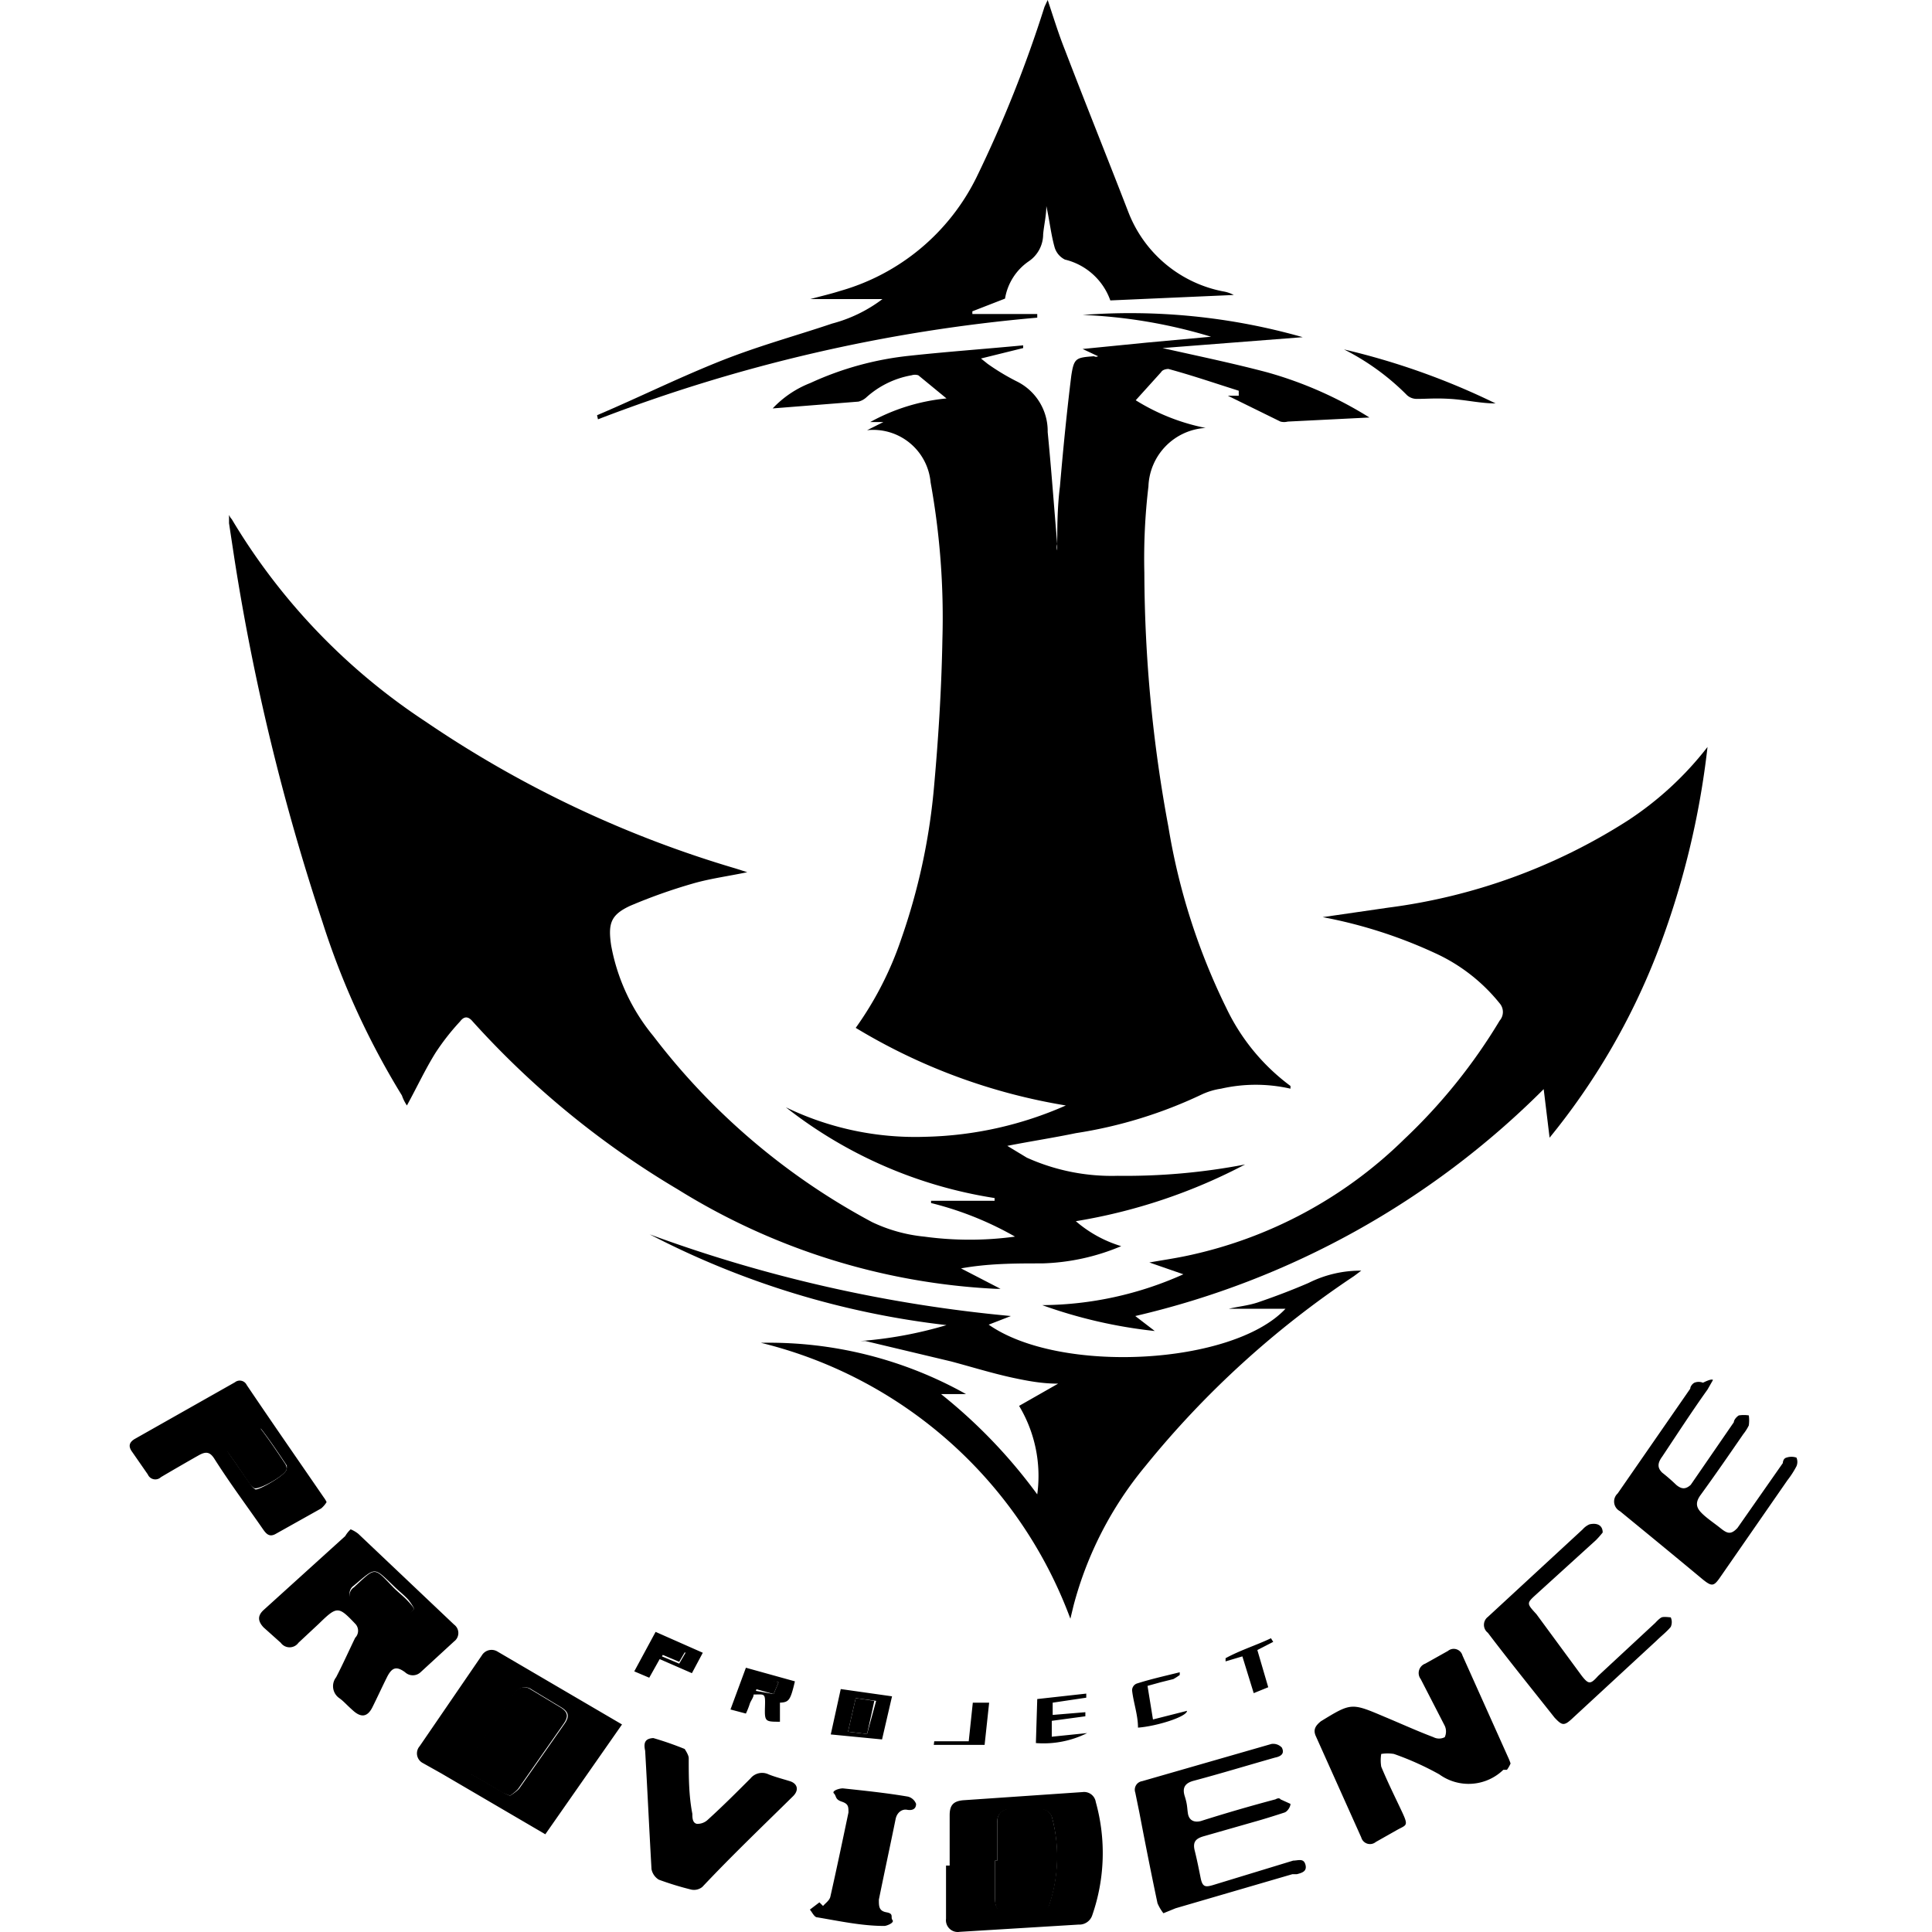 <?xml version="1.0" standalone="no"?><!DOCTYPE svg PUBLIC "-//W3C//DTD SVG 1.1//EN" "http://www.w3.org/Graphics/SVG/1.1/DTD/svg11.dtd"><svg t="1651276052436" class="icon" viewBox="0 0 1024 1024" version="1.1" xmlns="http://www.w3.org/2000/svg" p-id="8325" xmlns:xlink="http://www.w3.org/1999/xlink" width="200" height="200"><defs><style type="text/css">@font-face { font-family: feedback-iconfont; src: url("//at.alicdn.com/t/font_1031158_u69w8yhxdu.woff2?t=1630033759944") format("woff2"), url("//at.alicdn.com/t/font_1031158_u69w8yhxdu.woff?t=1630033759944") format("woff"), url("//at.alicdn.com/t/font_1031158_u69w8yhxdu.ttf?t=1630033759944") format("truetype"); }
</style></defs><path d="M725.827 221.284l-43.295 2.165a7.697 7.697 0 0 1-3.848 0l-27.901-13.71h5.773v-2.646c-12.267-3.848-24.053-7.937-37.281-11.545 0 0-2.886 0-3.848 1.684l-13.469 14.913a110.401 110.401 0 0 0 37.041 14.672 32.23 32.23 0 0 0-30.306 31.028 323.026 323.026 0 0 0-2.165 45.7 745.629 745.629 0 0 0 12.748 134.694 342.749 342.749 0 0 0 30.787 96.21 110.401 110.401 0 0 0 33.914 41.13v1.443a82.741 82.741 0 0 0-36.8 0 36.8 36.8 0 0 0-10.343 3.127 240.526 240.526 0 0 1-66.626 20.445c-11.545 2.405-24.053 4.329-36.319 6.735l10.343 6.254a109.439 109.439 0 0 0 48.105 9.621 334.812 334.812 0 0 0 67.588-6.013 294.644 294.644 0 0 1-89.716 30.066 65.904 65.904 0 0 0 24.053 13.229 115.452 115.452 0 0 1-41.851 9.14c-14.191 0-28.382 0-43.054 2.646l20.926 10.824h-2.646a351.648 351.648 0 0 1-168.368-52.675 466.139 466.139 0 0 1-108.718-88.994c-2.405-2.886-4.57-2.886-6.735 0a123.39 123.39 0 0 0-12.988 16.596c-5.532 8.899-9.862 18.28-15.153 27.901a21.888 21.888 0 0 1-2.646-5.292 417.793 417.793 0 0 1-42.092-91.881 1194.69 1194.69 0 0 1-46.662-192.42l-2.886-19.002v-3.608c0-1.684 0 0 1.443 1.443a331.685 331.685 0 0 0 102.704 107.274 586.882 586.882 0 0 0 164.519 77.93l6.013 1.924c-10.343 2.165-19.723 3.367-28.863 6.013a288.631 288.631 0 0 0-33.193 11.786c-10.343 4.811-11.786 9.38-10.102 20.926a104.869 104.869 0 0 0 22.369 48.105 357.661 357.661 0 0 0 115.933 98.615 82.981 82.981 0 0 0 27.66 7.697 177.989 177.989 0 0 0 48.105 0 173.9 173.9 0 0 0-44.497-17.799v-1.203h33.674v-1.443a238.361 238.361 0 0 1-110.642-48.105 157.544 157.544 0 0 0 74.082 15.634 194.345 194.345 0 0 0 74.322-16.596A312.683 312.683 0 0 1 453.552 544.79a179.673 179.673 0 0 0 24.053-46.902 331.925 331.925 0 0 0 17.318-79.373c2.405-26.458 4.089-52.916 4.57-79.614a401.918 401.918 0 0 0-6.254-83.222 30.547 30.547 0 0 0-33.674-27.66l8.659-4.329h-6.975A104.148 104.148 0 0 1 501.657 211.181l-14.913-12.267a6.013 6.013 0 0 0-3.608 0 48.105 48.105 0 0 0-24.053 11.786 9.621 9.621 0 0 1-4.089 2.165L409.536 216.473a54.599 54.599 0 0 1 19.964-13.469 166.925 166.925 0 0 1 52.435-14.432c19.964-2.165 40.168-3.608 60.372-5.532v1.443l-22.369 5.532 3.608 2.886a120.263 120.263 0 0 0 15.153 9.14 29.344 29.344 0 0 1 16.596 26.939c1.924 19.723 3.367 39.446 5.051 59.41a6.013 6.013 0 0 0 0 3.367c0-11.305 0-22.609 1.443-33.914 1.684-19.723 3.608-39.206 6.013-58.688 1.443-9.38 2.405-9.621 12.026-10.343a2.165 2.165 0 0 0 2.165 0L573.815 184.964l33.914-3.367 34.155-3.127A271.553 271.553 0 0 0 573.815 166.925a334.09 334.09 0 0 1 116.655 11.786l-74.322 5.773c18.28 4.089 36.8 7.937 55.08 12.748a207.333 207.333 0 0 1 54.599 24.053z" p-id="8326"></path><path d="M627.212 675.396l-18.039-6.254c6.735-1.203 13.469-2.165 20.204-3.608a233.069 233.069 0 0 0 114.971-61.815 295.365 295.365 0 0 0 50.51-62.777 6.975 6.975 0 0 0 0-9.14A93.805 93.805 0 0 0 760.463 505.104a252.311 252.311 0 0 0-59.41-19.002l34.876-5.051A308.594 308.594 0 0 0 862.446 435.111a173.659 173.659 0 0 0 42.573-39.206A442.086 442.086 0 0 1 878.32 505.104a360.788 360.788 0 0 1-57.005 97.894L818.189 577.261a449.783 449.783 0 0 1-216.473 120.263l10.343 7.937a256.4 256.4 0 0 1-59.65-13.71 185.205 185.205 0 0 0 74.803-16.356z" p-id="8327"></path><path d="M681.33 693.676h-30.066c5.051-1.203 10.343-1.684 15.394-3.367 9.14-3.127 18.039-6.494 26.939-10.343a61.334 61.334 0 0 1 27.901-6.494l-3.848 2.886a495.723 495.723 0 0 0-110.642 100.78 192.42 192.42 0 0 0-38.003 73.841l-1.684 6.975a234.272 234.272 0 0 0-164.038-146.24 213.587 213.587 0 0 1 108.718 27.179h-13.229A277.085 277.085 0 0 1 549.763 792.051a72.158 72.158 0 0 0-9.621-46.902l20.685-11.786c-8.659 0-16.115-1.443-24.053-3.127-11.064-2.405-21.888-5.773-32.711-8.659l-45.459-10.824h-2.405A216.473 216.473 0 0 0 501.657 702.335a452.669 452.669 0 0 1-157.304-48.105 755.972 755.972 0 0 0 191.458 43.295l-11.786 4.57c37.763 26.458 129.403 21.407 157.304-8.418zM316.453 220.081c20.926-8.899 40.889-18.761 62.777-27.66s41.13-13.95 61.815-20.926a76.247 76.247 0 0 0 26.698-12.988H429.5c5.292-1.443 10.583-2.646 15.875-4.329a115.693 115.693 0 0 0 72.158-60.131 664.572 664.572 0 0 0 36.079-90.438l1.684-3.608c3.127 9.38 5.773 18.039 9.14 26.458 11.064 28.863 22.609 57.486 33.674 86.108a67.588 67.588 0 0 0 50.029 41.851 18.039 18.039 0 0 1 5.773 1.924l-65.423 2.886a33.914 33.914 0 0 0-24.053-21.647 10.583 10.583 0 0 1-5.532-6.735c-1.924-6.975-2.646-14.191-4.329-21.647 0 5.051-1.203 9.862-1.684 14.913a17.318 17.318 0 0 1-7.697 14.432 29.825 29.825 0 0 0-12.507 19.723l-17.318 6.735v1.443H549.763V168.368a853.866 853.866 0 0 0-232.829 53.878zM800.631 934.682a16.837 16.837 0 0 1-1.924 3.367h-1.924a26.458 26.458 0 0 1-33.914 2.405 153.936 153.936 0 0 0-24.053-10.824 20.926 20.926 0 0 0-6.735 0 20.926 20.926 0 0 0 0 6.735c3.367 8.178 7.456 16.356 11.064 24.053s2.165 6.735-2.886 9.621l-11.064 6.254a4.811 4.811 0 0 1-7.697-2.405l-24.053-53.637c-1.684-3.608 0-5.773 2.646-7.937 16.115-9.862 16.115-9.862 33.674-2.405 8.659 3.608 17.077 7.456 25.977 10.824a6.494 6.494 0 0 0 6.013 0 7.216 7.216 0 0 0 0-6.013L753.007 889.945a5.292 5.292 0 0 1 2.405-8.178l12.026-6.735a4.811 4.811 0 0 1 7.697 2.405l24.053 53.637a30.547 30.547 0 0 1 1.443 3.608zM329.682 913.997l-40.649 58.207-55.08-32.23-9.862-5.532a5.773 5.773 0 0 1-1.684-8.899l32.952-48.105a6.013 6.013 0 0 1 8.178-2.165z m-59.41 37.763a24.053 24.053 0 0 0 4.811-3.608l24.053-34.395c2.886-4.089 2.405-6.494-2.165-9.14l-15.153-9.14a6.013 6.013 0 0 0-8.659 1.684l-24.053 35.117a5.292 5.292 0 0 0 1.924 8.659l16.115 9.38zM185.847 810.571a16.596 16.596 0 0 1 4.089 2.405l50.751 48.105a5.532 5.532 0 0 1 0 8.899l-17.799 16.356a6.013 6.013 0 0 1-8.178 0c-4.57-3.367-6.975-2.646-9.621 2.646s-5.051 10.583-7.697 15.875-6.013 5.532-10.102 1.924-4.811-4.811-7.456-6.735a7.697 7.697 0 0 1-1.684-11.064c3.608-6.975 6.735-13.95 10.102-20.926a5.292 5.292 0 0 0 0-7.456c-8.899-9.38-9.621-9.38-19.242 0l-10.824 10.102a5.773 5.773 0 0 1-9.38 0l-9.14-8.178c-2.886-3.127-3.367-6.013 0-9.14l43.295-39.206a16.115 16.115 0 0 1 2.886-3.608z m33.674 42.092a27.901 27.901 0 0 0-3.127-4.811c-2.405-2.646-5.292-4.811-7.937-7.456-10.583-10.102-9.14-9.862-20.926 0a5.051 5.051 0 0 0 0 8.418l8.899 8.418c9.14 8.418 9.14 8.418 18.28 0a56.764 56.764 0 0 0 4.811-4.57zM503.341 988.801V962.102c0-5.292 1.924-7.456 7.216-7.937l63.258-4.329a6.254 6.254 0 0 1 6.975 5.292 100.54 100.54 0 0 1-1.924 60.131 7.216 7.216 0 0 1-7.216 4.811l-63.018 3.848a6.254 6.254 0 0 1-7.216-6.975v-28.141z m25.255-2.646h-1.203v20.204c0 4.811 2.165 7.456 6.494 7.456a128.441 128.441 0 0 0 16.596 0 7.456 7.456 0 0 0 5.532-4.089 80.817 80.817 0 0 0 1.684-45.94 6.254 6.254 0 0 0-6.494-4.811h-16.356a6.254 6.254 0 0 0-6.254 6.735zM346.278 921.213a170.773 170.773 0 0 1 16.596 5.773s2.165 3.127 2.165 4.811c0 9.862 0 19.723 1.924 29.585 0 1.924 0 4.811 2.405 5.292a7.937 7.937 0 0 0 5.773-2.165c7.697-6.975 15.153-14.432 22.609-21.888a7.937 7.937 0 0 1 9.621-2.165c3.608 1.443 7.456 2.405 11.305 3.608s5.051 4.57 1.684 7.937c-16.115 15.875-32.471 31.509-48.105 48.105a6.975 6.975 0 0 1-5.773 1.443 158.506 158.506 0 0 1-17.318-5.292 8.418 8.418 0 0 1-3.848-5.532c-1.203-20.926-2.165-41.851-3.367-62.777-0.962-4.329 0-6.494 4.329-6.735zM173.1 796.14a13.229 13.229 0 0 1-2.886 3.367l-24.053 13.469c-3.367 1.924-5.051 0-6.735-2.405-8.659-12.507-17.318-24.053-25.736-37.281-2.405-3.848-4.57-4.089-8.418-1.924s-13.469 7.697-19.964 11.545a4.329 4.329 0 0 1-6.975-1.443L70.155 769.682c-2.165-2.886-1.924-5.051 1.203-6.975l53.156-30.066a4.089 4.089 0 0 1 6.254 1.443c13.469 19.964 27.179 39.687 40.889 59.65a12.748 12.748 0 0 1 1.443 2.405z m-21.166-17.558a4.811 4.811 0 0 0 0-1.924c-4.329-6.494-8.659-12.988-13.469-19.242a5.773 5.773 0 0 0-5.292 0 80.817 80.817 0 0 0-10.102 5.292c-3.848 1.924-4.089 4.329-1.684 7.697s7.697 11.064 11.545 16.596a7.697 7.697 0 0 0 2.405 2.405c1.443 0.722 16.596-7.697 16.596-10.824zM907.905 731.438l-2.886 5.051c-8.418 11.786-16.356 24.053-24.053 35.598-2.646 3.608-2.405 6.013 0 8.418a96.21 96.21 0 0 1 7.456 6.494c3.127 2.646 5.292 2.165 7.697 0l22.85-33.193c0-1.203 1.443-2.886 2.646-3.608a17.318 17.318 0 0 1 5.292 0 19.964 19.964 0 0 1 0 5.292 24.053 24.053 0 0 1-2.886 4.57c-7.456 10.824-14.913 21.647-22.609 32.23-2.646 3.608-2.646 6.254 0 9.14s6.735 5.532 10.343 8.418 5.532 3.848 9.14 0l24.053-34.395s0-2.405 1.924-2.886a8.178 8.178 0 0 1 5.292 0 5.773 5.773 0 0 1 0 4.57 48.105 48.105 0 0 1-4.811 7.456l-35.357 50.991c-3.608 5.292-4.57 5.532-9.621 1.443-14.432-12.026-29.104-24.053-43.776-36.079a5.773 5.773 0 0 1-1.203-9.38l38.484-55.561c0-1.203 1.203-2.646 2.165-3.127a6.013 6.013 0 0 1 4.57 0s4.57-2.405 5.292-1.443zM616.629 1014.056a24.053 24.053 0 0 1-3.127-5.292c-3.367-15.875-6.494-31.749-9.621-48.105l-2.165-10.583a4.57 4.57 0 0 1 3.608-6.013l68.55-19.723a6.254 6.254 0 0 1 5.532 1.924c1.443 2.886 0 4.57-3.608 5.292-14.432 4.089-28.623 8.418-43.054 12.267-4.57 1.203-6.254 3.608-4.811 8.178s1.203 6.013 1.684 9.14 2.646 5.051 6.735 4.089q19.723-6.254 39.687-11.545s1.924-1.203 2.646 0l5.292 2.405c0 1.684-1.684 4.089-3.127 4.57s-10.343 3.367-15.634 4.811l-26.939 7.697c-4.329 1.203-6.254 2.886-5.051 7.697s2.165 9.621 3.127 14.432 2.405 5.051 6.494 3.848l42.573-12.988c2.646 0 5.532-1.443 6.494 2.165s-1.924 4.329-4.57 5.051h-2.405l-61.815 18.039zM849.457 812.255a48.105 48.105 0 0 1-3.608 4.089L814.341 844.966c-5.292 4.811-5.292 4.811 0 10.583l24.053 32.711c3.608 4.57 4.57 4.57 8.659 0l30.306-28.141s2.165-2.405 3.367-2.886 4.329 0 4.811 0a6.254 6.254 0 0 1 0 5.051c-2.165 2.646-5.051 4.811-7.456 7.216l-44.257 40.889c-4.811 4.57-5.773 4.329-9.862 0-11.786-14.913-24.053-30.066-35.357-44.978a5.292 5.292 0 0 1 0-8.418l50.27-46.421a10.102 10.102 0 0 1 3.608-2.646c4.329-0.962 6.975 0.722 6.975 4.329zM436.234 1010.207c1.203-1.443 3.367-2.886 3.848-4.811 3.367-14.913 6.494-29.825 9.621-44.738 0-3.127 0-4.57-3.608-5.773s-2.646-2.886-4.089-4.329 3.367-2.886 5.051-2.646c11.305 1.203 22.85 2.405 34.155 4.329a6.254 6.254 0 0 1 4.329 3.848c0 2.886-2.165 3.608-4.811 3.127s-5.292 1.443-6.013 4.811c-2.886 14.191-6.013 28.623-8.899 42.814 0 3.608 0 6.013 4.089 6.735s1.924 2.646 3.127 4.089-3.127 3.127-4.329 3.127c-12.026 0-24.053-2.646-35.598-4.57-1.443 0-2.646-2.646-3.848-4.089l5.051-3.848zM712.358 185.205a380.511 380.511 0 0 1 80.336 28.623c-7.937 0-15.875-1.924-24.053-2.405s-11.786 0-17.799 0a7.697 7.697 0 0 1-5.051-1.924 128.441 128.441 0 0 0-33.433-24.293zM440.323 919.289l5.292-24.053 27.179 3.848-5.292 22.85z m24.053-17.799l-10.824-1.443-4.089 17.799 10.102 1.203zM421.322 891.147c-2.405 10.102-3.127 11.064-7.937 11.305v10.102c-7.697 0-8.178 0-7.937-7.697s0-6.735-6.013-6.735c0 1.443-1.203 2.886-1.924 4.57a42.814 42.814 0 0 1-2.165 5.532l-8.178-2.165 8.178-22.128z m-11.305 6.735l2.646-6.254-9.862-1.684-2.165 6.254zM372.495 875.994l-5.773 10.824-17.077-7.456-5.532 9.862-7.937-3.367 11.305-20.926z m-9.14 0l-9.14-4.089-3.367 6.013 9.14 3.848zM549.763 900.528l25.977-2.886v2.165l-17.799 2.646v6.494l17.318-1.443v2.165l-17.799 2.405v8.418l18.761-1.924a51.713 51.713 0 0 1-27.179 5.292zM611.097 911.351l18.039-4.57c0 3.127-16.115 8.178-25.977 8.899 0-6.735-2.405-13.229-3.127-19.723a3.848 3.848 0 0 1 2.405-3.608c7.456-2.405 15.153-4.089 22.85-6.013v1.443A33.674 33.674 0 0 1 621.92 889.945l-6.735 1.684-6.975 1.924zM495.163 922.897h18.28l2.165-20.445h8.659l-2.405 22.369h-26.939zM658.48 877.918l-8.899 2.646v-1.684c7.937-4.329 16.596-6.975 24.053-10.583l1.203 1.924-8.418 4.329 5.773 19.723-7.697 3.127z" p-id="8328"></path><path d="M270.272 951.76l-3.608-1.443-16.115-9.38a5.292 5.292 0 0 1-1.924-8.659l24.053-35.117a6.013 6.013 0 0 1 8.659-1.684l15.153 9.14c4.57 2.646 5.051 5.051 2.165 9.14l-24.053 34.395a24.053 24.053 0 0 1-4.329 3.608zM219.521 852.663a56.764 56.764 0 0 1-4.811 5.532c-9.14 8.418-9.14 8.418-18.28 0l-8.899-8.418a5.051 5.051 0 0 1 0-8.418c11.786-10.824 10.343-11.064 20.926 0 2.646 2.646 5.532 4.811 7.937 7.456a27.901 27.901 0 0 1 3.127 3.848zM528.596 986.155v-20.685a6.254 6.254 0 0 1 6.254-6.735h16.356a6.254 6.254 0 0 1 6.494 4.811 80.817 80.817 0 0 1-1.684 46.662 7.456 7.456 0 0 1-5.532 4.089 128.441 128.441 0 0 1-16.596 0c-4.329 0-6.494-2.646-6.494-7.456V986.155zM151.933 778.581c0 3.127-15.153 11.545-17.318 10.102a7.697 7.697 0 0 1-2.405-2.405c-3.848-5.532-7.456-11.064-11.545-16.596s-2.165-5.773 1.684-7.697a80.817 80.817 0 0 1 10.102-5.292 5.773 5.773 0 0 1 5.292 0c4.811 6.254 9.14 12.748 13.469 19.242a4.811 4.811 0 0 1 0.722 2.646zM463.414 901.49l-3.848 17.558-10.102-1.203 4.089-17.799zM410.017 897.882l-9.38-2.646 2.165-6.254 9.862 2.646zM363.355 875.032l-3.367 5.773-9.14-3.848 3.367-6.013z" p-id="8329"></path></svg>